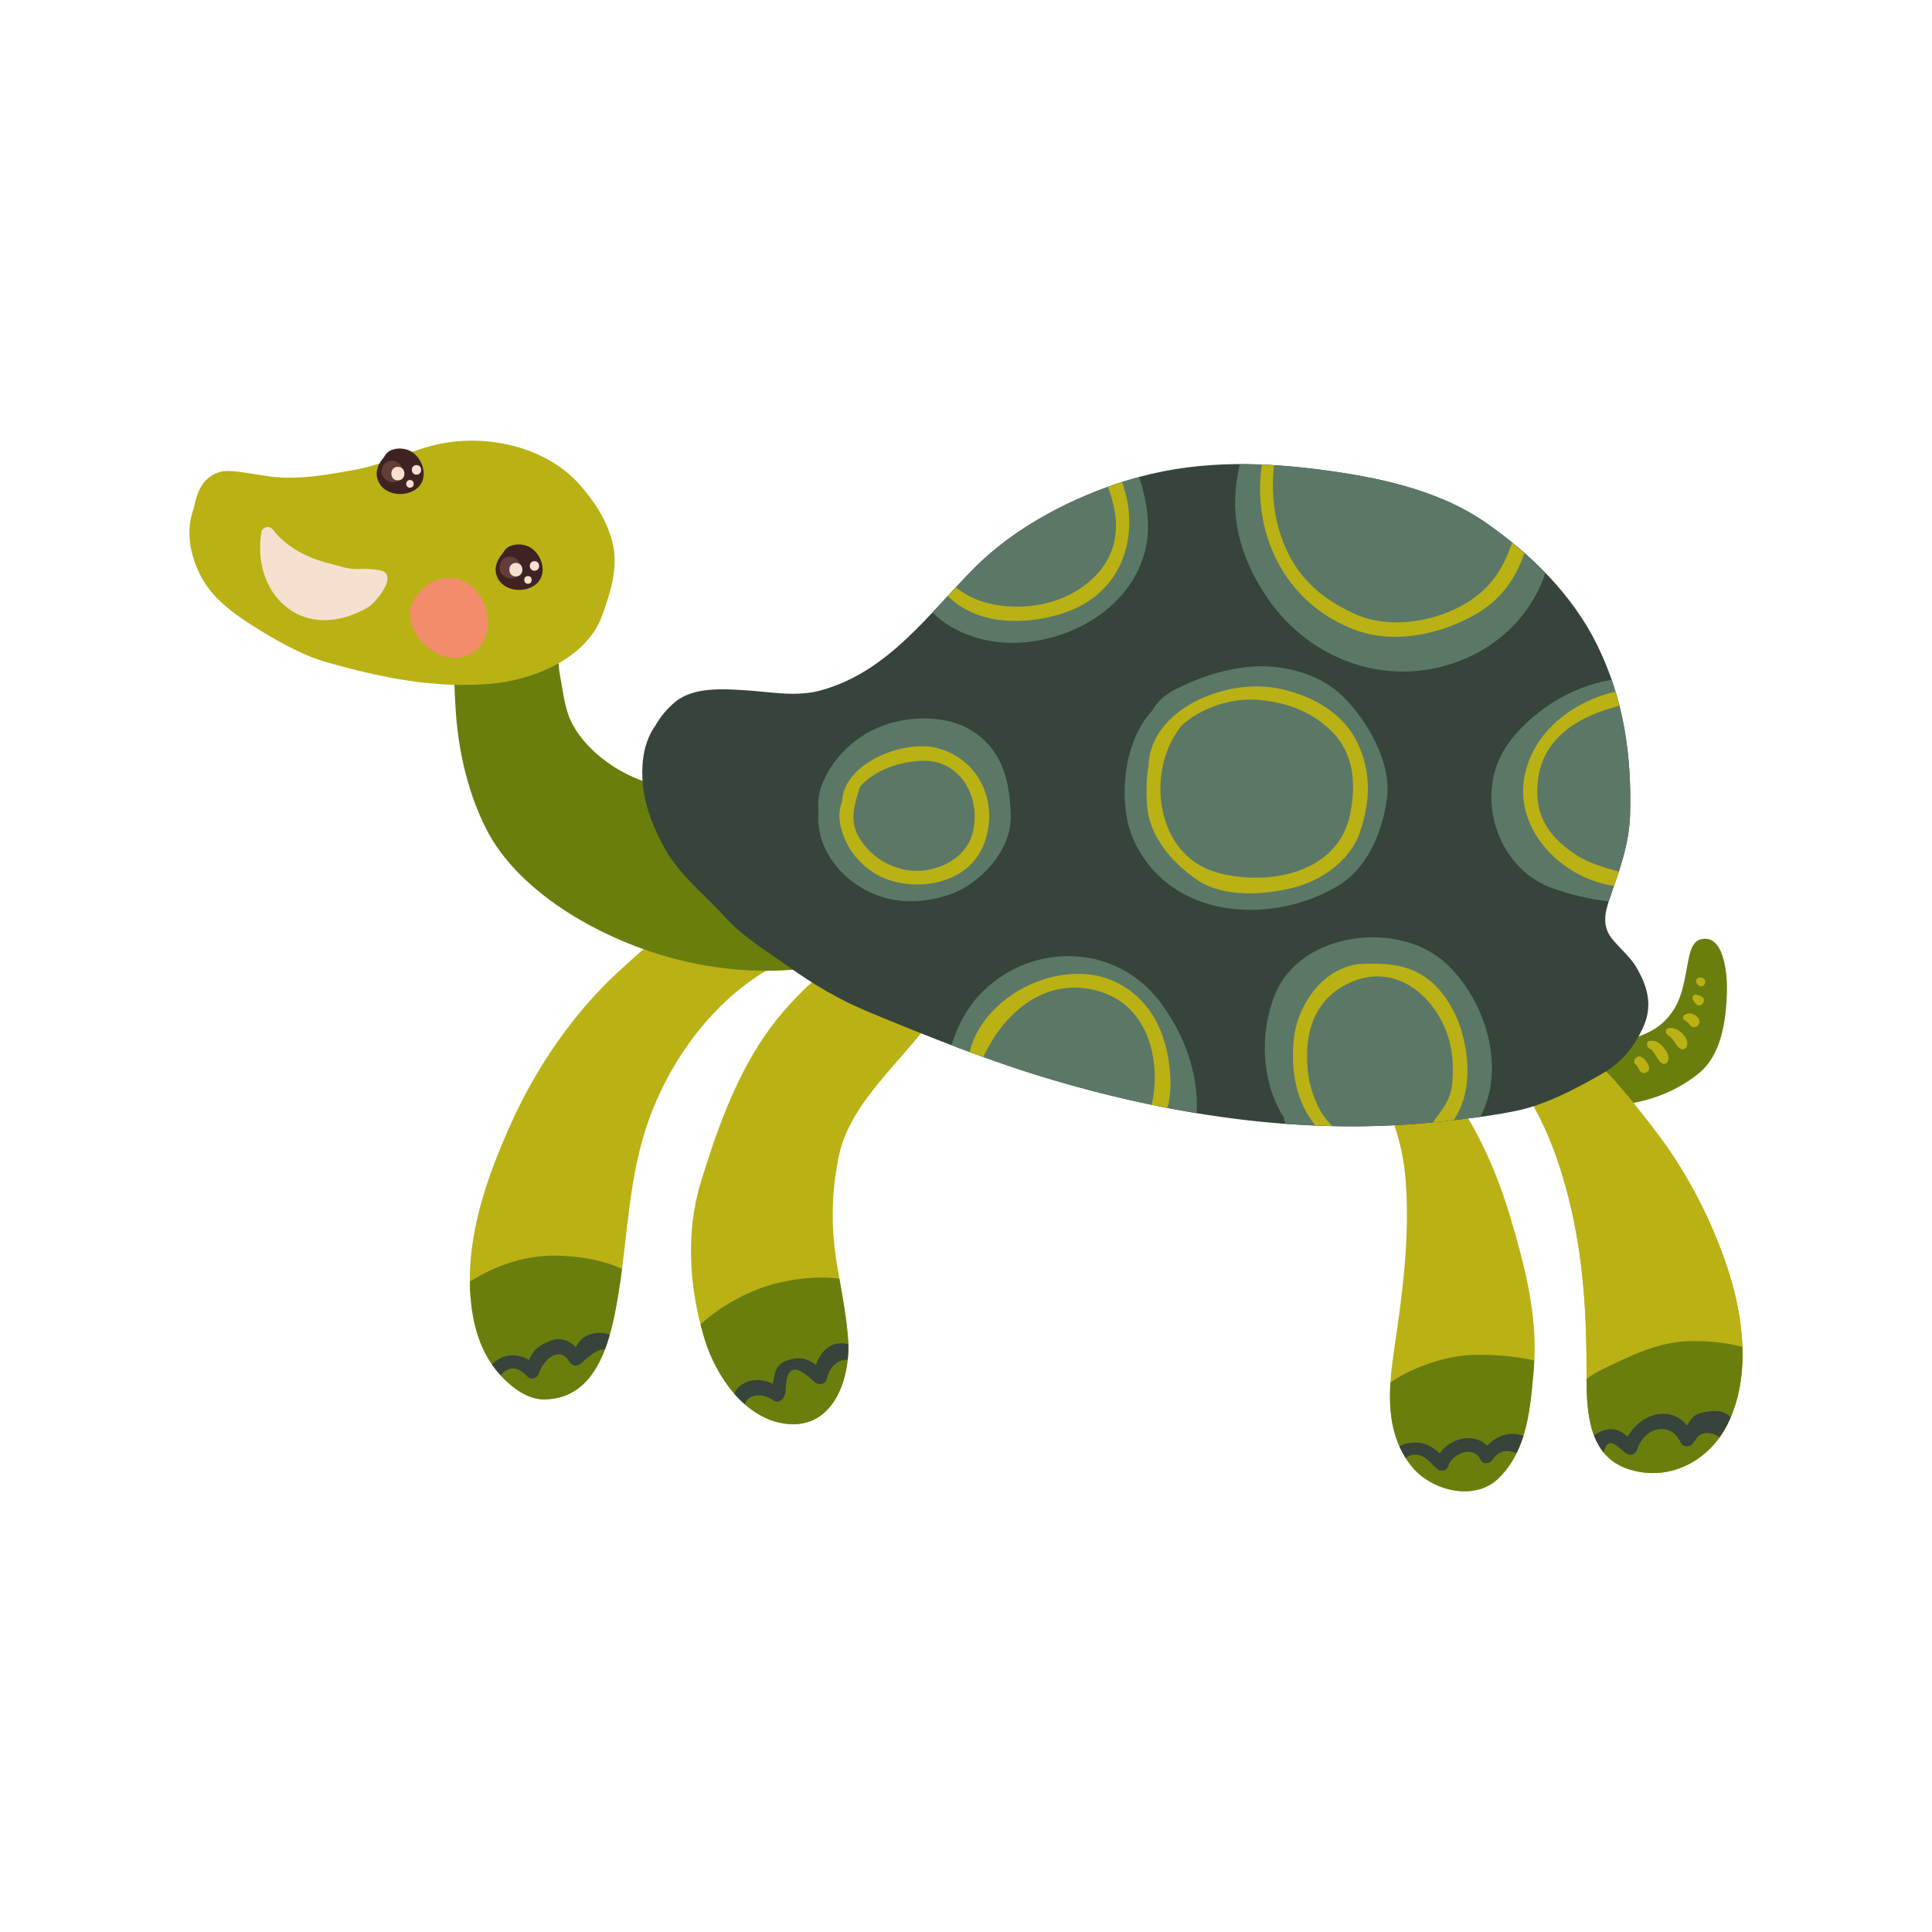 <?xml version="1.0" encoding="utf-8"?>
<!-- Generator: Adobe Illustrator 16.0.0, SVG Export Plug-In . SVG Version: 6.00 Build 0)  -->
<!DOCTYPE svg PUBLIC "-//W3C//DTD SVG 1.1//EN" "http://www.w3.org/Graphics/SVG/1.1/DTD/svg11.dtd">
<svg version="1.1" id="Layer_1" xmlns="http://www.w3.org/2000/svg" xmlns:xlink="http://www.w3.org/1999/xlink" x="0px" y="0px"
	 width="350px" height="350px" viewBox="0 0 350 350" enable-background="new 0 0 350 350" xml:space="preserve">
<g>
	<path fill="#6A7E0D" d="M308.031,170.187c-1.681,0.462-2.051,3.117-2.304,4.453c-0.742,3.938-1.18,7.32-4.146,10.311
		c-2.756,2.78-7.176,3.665-10.908,4.011c-2.019,0.187-6.522,0.006-8.223-1.812c-0.054-0.384-0.33-0.731-0.834-0.831
		c-0.039-0.025-0.058-0.059-0.101-0.08c-4.543-2.32-17.185,5.838-9.448,9.734c10.99,5.535,25.586,6.604,35.615-1.47
		c4.286-3.448,5.018-9.836,5.175-14.913C312.934,177.121,312.51,168.955,308.031,170.187z"/>
	<path fill="#BAB115" d="M158.663,170.897c-0.52-0.205-1.056,0.076-1.356,0.509c-0.062,0.046-0.134,0.082-0.185,0.139
		c-3.264,0.402-5.99,2.864-8.414,4.942c-3.88,3.332-7.4,7.088-10.284,11.311c-5.319,7.794-8.731,17.405-11.469,26.383
		c-2.805,9.195-2.094,19.433,0.74,28.565c2.072,6.676,7.331,14.335,14.733,15.195c8.721,1.015,11.704-8.498,11.206-15.383
		c-0.342-4.743-1.369-9.432-2.108-14.121c-1.016-6.45-0.89-12.787,0.479-19.178c2.103-9.811,11.773-17.232,17.2-25.25
		C173.8,177.223,163.435,172.775,158.663,170.897z"/>
	<path fill="#BAB115" d="M140.883,174.686c2.737-1.422,6.434-2.84,5.622-6.559c-0.759-3.474-4.405-6.975-7.875-7.911
		c-1.354-0.365-1.995-0.271-3.036,0.694c-0.137,0.128-0.228,0.267-0.292,0.407c-9.166,2.182-16.579,8.529-23.401,14.837
		c-7.983,7.379-14.608,17.027-19.094,26.878c-4.483,9.847-8.404,20.741-7.581,31.719c0.334,4.456,1.386,8.89,3.999,12.582
		c1.978,2.796,5.631,6.217,9.333,6.186c10.065-0.081,12.247-11.647,13.519-19.463c1.733-10.646,1.794-21.151,5.553-31.428
		C121.812,191.196,129.92,180.384,140.883,174.686z"/>
	<path fill="#BAB115" d="M261.806,196.495c-2.327-2.943-4.538-5.741-7.873-7.574c-2.31-1.271-4.652-0.202-7.028,0.235
		c-0.264,0.05-0.468,0.237-0.626,0.464c-0.597-0.208-1.336,0.385-0.938,1.089c1.599,2.842,3.477,5.569,5.107,8.407
		c2.521,4.387,3.843,9.882,4.211,14.886c0.759,10.329-0.572,20.21-2.083,30.398c-1.078,7.272-1.752,15.103,3.117,21.21
		c3.444,4.321,11.238,6.506,15.684,2.289c5.352-5.08,5.877-12.997,6.481-19.929c0.818-9.39-1.622-18.663-4.285-27.587
		C271.076,212.015,267.233,203.365,261.806,196.495z"/>
	<path fill="#BAB115" d="M313.711,232.208c-2.708-9.435-7.744-19.397-13.697-27.159c-5.306-6.918-11.276-14.54-18.842-19.118
		c-3.59-2.172-7.284-1.706-11.192-1.669c-2.006,0.02-2.827,2.773-3.73,3.954c-0.553,0.719,0.201,1.752,1,1.744
		c0.181-0.002,0.362-0.005,0.545-0.007c8.649,4.429,13.307,16.004,15.752,24.73c3.077,10.987,3.859,21.7,3.87,33.047
		c0.006,6.633-0.271,15.816,7.536,18.395c7.422,2.451,14.771-1.48,18.101-8.322C316.86,249.975,316.037,240.313,313.711,232.208z"/>
	<path fill="#BAB115" d="M313.711,232.208c-2.708-9.435-7.744-19.397-13.697-27.159c-5.306-6.918-11.276-14.54-18.842-19.118
		c-3.59-2.172-7.284-1.706-11.192-1.669c-2.006,0.02-2.827,2.773-3.73,3.954c-0.553,0.719,0.201,1.752,1,1.744
		c0.181-0.002,0.362-0.005,0.545-0.007c8.649,4.429,13.307,16.004,15.752,24.73c3.077,10.987,3.859,21.7,3.87,33.047
		c0.006,6.633-0.271,15.816,7.536,18.395c7.422,2.451,14.771-1.48,18.101-8.322C316.86,249.975,316.037,240.313,313.711,232.208z"/>
	<path fill="#6A7E0D" d="M156.482,163.574c-2.128-7.911-4.041-15.654-5.478-23.711c0.075-0.237,0.021-0.51-0.13-0.686
		c-0.029-0.162-0.063-0.318-0.091-0.479c-0.254-1.474-2.561-1.087-2.553,0.345c0.001,0.241,0.001,0.481,0.003,0.722
		c-5.313,1.807-11.403,3.159-16.804,3.526c-7.012,0.477-14.132-0.518-20.14-4.334c-3.036-1.929-5.92-4.631-7.613-7.821
		c-1.403-2.643-1.657-5.874-2.222-8.762c-1.085-5.559,1.513-11.641,0.162-17.044c-0.099-0.395-0.477-0.831-0.896-0.897
		c-2.673-0.421-4.972,1.173-7.455,1.95c-2.453,0.767-6.99,1.217-8.932,2.965c-1.449,1.306-1.764,3.551-1.884,5.424
		c-0.301,4.668-0.193,9.469,0.119,14.136c0.498,7.475,2.387,15.572,5.999,22.167c3.381,6.168,9.474,11.313,15.392,14.898
		c13.816,8.367,31.07,12.017,46.933,8.646c1.69-0.359,5.979-1.118,6.995-2.853C158.979,169.903,156.975,165.407,156.482,163.574z"/>
	<path fill="#BAB115" d="M111.1,98.936c-0.836-4.138-3.187-7.793-5.922-10.951c-5.965-6.884-16.345-9.285-25.014-7.668
		c-5.425,1.01-10.299,3.78-15.789,4.774c-4.881,0.885-10.322,1.892-15.309,1.249c-2.217-0.287-4.508-0.774-6.717-0.962
		c-1.557-0.131-2.544-0.073-3.885,0.71c-2.111,1.232-2.888,3.583-3.355,5.932c-0.156,0.468-0.294,0.928-0.404,1.347
		c-0.996,3.845,0.034,8.062,1.917,11.443c1.963,3.523,5.45,6.187,8.787,8.309c4.189,2.663,9.146,5.561,13.953,6.907
		c9.835,2.752,19.037,4.664,29.257,3.879c7.683-0.59,17.664-4.516,20.486-12.436C110.489,107.578,111.952,103.15,111.1,98.936z"/>
	<path fill="#F6E1D0" d="M68.616,103.276c-1.163-0.173-2.25-0.27-3.432-0.196c-2.106,0.131-3.748-0.575-5.73-1.064
		c-3.592-0.886-7.71-2.94-9.966-6.027c-0.772-1.028-2.368-0.324-2.132,0.76c-0.026,0.057-0.068,0.108-0.075,0.171
		c-0.674,4.901,0.769,10.244,4.949,13.309c4.467,3.273,10.016,2.417,14.502-0.254C67.991,109.225,72.603,103.868,68.616,103.276z"/>
	<path fill="#36443B" d="M296.332,175.069c-1.061-1.758-2.842-3.249-4.157-4.826c-2.071-2.479-1.434-4.963-0.467-7.769
		c1.718-4.989,3.447-9.599,3.593-14.937c0.296-10.897-1.135-20.903-6.006-30.783c-4.428-8.984-11.921-16.346-20.059-22.015
		c-8.754-6.096-19.867-8.336-30.243-9.676c-11.756-1.517-23.138-1.585-34.6,1.902c-9.93,3.022-20.373,8.418-27.771,15.822
		c-8.507,8.517-15.627,18.804-27.75,22.237c-4.548,1.289-9.015,0.341-13.604,0.045c-4.044-0.261-9.565-0.692-12.92,2.069
		c-1.4,1.151-2.692,2.643-3.619,4.309c-1.982,2.766-2.516,6.218-2.345,9.707c0.224,4.545,1.978,8.919,4.206,12.829
		c2.716,4.769,7.09,8.074,10.701,12.094c3.272,3.642,7.461,6.105,11.405,8.93c4.601,3.295,9.278,6.082,14.516,8.256
		c11.124,4.614,22.105,9.02,33.691,12.43c22.39,6.59,46.173,10.034,69.548,7.546c4.803-0.512,9.607-1.03,14.337-2.023
		c5.364-1.127,10.639-3.968,15.364-6.645c3.596-2.035,5.897-4.848,7.565-8.577C299.477,182.064,298.43,178.543,296.332,175.069z"/>
	<path fill="#5B7866" d="M279.955,103.799c-3.273-3.379-6.918-6.412-10.719-9.06c-8.754-6.096-19.867-8.336-30.243-9.676
		c-4.848-0.626-9.63-0.982-14.382-0.967c-0.532,2.137-0.763,4.334-0.844,6.027c-0.326,6.901,2.548,13.817,6.593,19.268
		c8.257,11.119,22.725,15.459,35.441,9.773c6.164-2.757,11.159-7.686,13.682-14.044
		C279.653,104.692,279.807,104.248,279.955,103.799z"/>
	<path fill="#5B7866" d="M207.513,99.483c0.996-4.212,0.253-8.85-1.157-13.04c-0.654,0.176-1.308,0.324-1.962,0.522
		c-9.93,3.022-20.373,8.418-27.771,15.822c-2.634,2.638-5.135,5.444-7.694,8.165c3.578,3.588,9.101,5.514,14.349,5.509
		C193.771,116.454,204.979,110.187,207.513,99.483z"/>
	<path fill="#5B7866" d="M272.923,135.154c-5.909,8.808-1.905,22.123,8.375,25.78c3.197,1.136,6.654,1.963,10.141,2.357
		c0.086-0.27,0.174-0.541,0.27-0.817c1.718-4.989,3.447-9.599,3.593-14.937c0.232-8.546-0.626-16.54-3.345-24.358
		C284.398,124.26,276.735,129.47,272.923,135.154z"/>
	<path fill="#5B7866" d="M251.261,144.619c0.87-6.469-3.563-14.149-8.027-18.494c-4.688-4.562-12.104-6.09-18.404-5.16
		c-4.234,0.624-8.119,2.001-11.925,3.933c-2.027,1.028-3.239,2.257-4.186,3.854c-5.33,5.677-6.302,16.896-3.343,23.426
		c6.404,14.143,24.435,15.621,36.806,8.429C247.761,157.363,250.44,150.731,251.261,144.619z"/>
	<path fill="#5B7866" d="M183.101,147.84c-0.148-5.934-1.263-11.32-6.258-14.949c-4.174-3.034-10.061-3.265-14.886-2.063
		c-5.857,1.46-10.979,5.806-13.094,11.449c-0.586,1.566-0.748,3.173-0.586,4.742c-0.466,4.831,2.024,9.528,5.96,12.565
		c5.217,4.026,11.537,4.59,17.723,2.501C177.527,160.205,183.256,154.072,183.101,147.84z"/>
	<path fill="#5B7866" d="M231.07,179.95c-3.006,7.122-2.544,16.273,1.581,22.599c-0.055,0.211-0.033,0.448,0.105,0.685
		c0.074,0.124,0.166,0.24,0.242,0.363c9.143,0.671,18.328,0.613,27.452-0.357c2.577-0.274,5.151-0.559,7.716-0.908
		c4.716-8.823,1.034-21.095-6.246-27.829C253.496,166.708,235.831,168.666,231.07,179.95z"/>
	<path fill="#5B7866" d="M190.903,195.693c8.465,2.492,17.129,4.531,25.896,5.973c0.375-7.204-2.323-14.407-6.602-20.11
		c-7.94-10.578-22.988-10.982-32.194-1.906c-2.571,2.537-4.52,5.988-5.628,9.701C178.452,191.674,184.587,193.834,190.903,195.693z"
		/>
	<path fill="#6A7E0D" d="M305.806,242.966c-5.565,0.176-10.483,2.695-15.39,5.036c-1.036,0.494-2.049,1.096-2.997,1.791
		c0.03,6.346,0.509,14.012,7.533,16.332c7.422,2.451,14.771-1.48,18.101-8.322c2.063-4.241,2.76-9.021,2.601-13.801
		C312.403,243.134,308.9,242.869,305.806,242.966z"/>
	<path fill="#6A7E0D" d="M277.858,247.971c0.043-0.503,0.043-1.002,0.067-1.503c-4.784-1.113-10.268-1.178-12.925-0.873
		c-4.258,0.492-9.348,2.261-13.107,4.834c-0.346,5.387,0.259,10.739,3.8,15.182c3.444,4.321,11.238,6.506,15.684,2.289
		C276.729,262.819,277.254,254.902,277.858,247.971z"/>
	<path fill="#6A7E0D" d="M153.634,242.559c-0.266-3.669-0.938-7.305-1.571-10.933c-3.89-0.442-7.873-0.054-11.657,0.919
		c-4.272,1.098-9.515,3.739-13.492,7.371c0.242,0.952,0.493,1.9,0.782,2.83c2.072,6.676,7.331,14.335,14.733,15.195
		C151.149,258.956,154.132,249.443,153.634,242.559z"/>
	<path fill="#6A7E0D" d="M101.382,227.479c-5.845-0.222-11.375,1.63-16.253,4.69c0.009,0.86,0.034,1.721,0.099,2.581
		c0.334,4.456,1.386,8.89,3.999,12.582c1.978,2.796,5.631,6.217,9.333,6.186c10.065-0.081,12.247-11.647,13.519-19.463
		c0.227-1.398,0.424-2.794,0.605-4.186C109.177,228.269,105.302,227.627,101.382,227.479z"/>
	<path fill="#3F2322" d="M96.4,99.397c-1.15-0.873-2.954-1.025-4.214-0.364c-0.446,0.234-0.813,0.643-1.048,1.116
		c-0.944,1.147-1.656,2.395-1.217,3.95c0.787,2.78,4.359,3.415,6.611,2.137C99.259,104.688,98.549,101.025,96.4,99.397z"/>
	<path fill="#3F2322" d="M74.849,82.027c-1.15-0.873-2.954-1.025-4.214-0.364c-0.445,0.234-0.813,0.643-1.048,1.116
		c-0.943,1.147-1.656,2.395-1.216,3.95c0.786,2.78,4.358,3.415,6.611,2.137C77.708,87.319,76.999,83.656,74.849,82.027z"/>
	<g>
		<path fill="#643E39" d="M94.357,102.569c-0.019-0.065-0.062-0.121-0.093-0.179c-0.143-0.558-0.481-1.073-1.081-1.347
			c-0.558-0.253-1.155-0.25-1.638-0.006c-0.024,0.009-0.049,0.012-0.072,0.025c-0.063,0.031-0.108,0.083-0.165,0.123
			c-0.064,0.049-0.136,0.083-0.192,0.145c-0.381,0.376-0.569,0.95-0.626,1.477c-0.086,0.798,0.601,1.486,1.326,1.798
			c0.034,0.015,0.066,0.024,0.102,0.04c0.154,0.055,0.309,0.104,0.455,0.123c0.004,0,0.008-0.003,0.012,0
			c0.221,0.025,0.438,0.013,0.649-0.037c0.106-0.022,0.197-0.065,0.291-0.105c0.111-0.043,0.214-0.096,0.313-0.161
			c0.039-0.027,0.077-0.052,0.113-0.083C94.259,103.993,94.567,103.358,94.357,102.569z"/>
		<path fill="#F6E1D0" d="M93.456,101.974c-1.583,0-1.583,2.455,0,2.455C95.037,104.428,95.037,101.974,93.456,101.974z"/>
		<path fill="#F6E1D0" d="M96.827,101.656c-1.123,0-1.123,1.739,0,1.739C97.948,103.395,97.948,101.656,96.827,101.656z"/>
		<path fill="#F6E1D0" d="M95.646,104.36c-0.898,0-0.898,1.394,0,1.394C96.545,105.754,96.545,104.36,95.646,104.36z"/>
	</g>
	<g>
		<path fill="#643E39" d="M72.98,85.165c-0.017-0.065-0.062-0.12-0.092-0.179c-0.142-0.558-0.481-1.073-1.08-1.348
			c-0.56-0.253-1.156-0.25-1.639-0.006c-0.023,0.009-0.048,0.013-0.071,0.025c-0.065,0.031-0.11,0.083-0.167,0.124
			c-0.063,0.049-0.136,0.083-0.191,0.145c-0.381,0.376-0.569,0.95-0.626,1.477c-0.086,0.799,0.602,1.486,1.324,1.798
			c0.034,0.016,0.068,0.025,0.102,0.04c0.154,0.056,0.308,0.105,0.457,0.124c0.004,0,0.007-0.003,0.012,0
			c0.219,0.024,0.438,0.012,0.647-0.037c0.106-0.021,0.197-0.065,0.292-0.105c0.111-0.043,0.214-0.096,0.314-0.16
			c0.037-0.028,0.076-0.053,0.111-0.083C72.883,86.59,73.19,85.955,72.98,85.165z"/>
		<path fill="#F6E1D0" d="M72.079,84.57c-1.582,0-1.582,2.455,0,2.455C73.662,87.024,73.662,84.57,72.079,84.57z"/>
		<path fill="#F6E1D0" d="M75.451,84.252c-1.121,0-1.121,1.739,0,1.739C76.573,85.991,76.573,84.252,75.451,84.252z"/>
		<path fill="#F6E1D0" d="M74.271,86.957c-0.899,0-0.899,1.394,0,1.394S75.17,86.957,74.271,86.957z"/>
	</g>
	<path fill="#F38C6B" d="M88.198,111.056c-0.348-2.175-2.006-4.733-4.028-5.682c-1.994-0.934-3.757-0.883-5.757-0.02
		c-0.743,0.321-1.406,0.897-1.97,1.548c-0.097,0.077-0.194,0.152-0.293,0.236c-0.814,0.68-1.273,1.64-1.613,2.616
		c-0.601,1.733-0.049,3.915,0.971,5.367c2.125,3.026,6.369,5.459,9.941,3.197c0.891-0.563,1.77-1.398,2.192-2.382
		c0.253-0.587,0.504-1.081,0.622-1.688C88.5,113.021,88.397,112.296,88.198,111.056z"/>
	<path fill="#BAB115" d="M273.932,98.303c-1.5,4.278-3.403,7.831-7.916,10.705c-5.784,3.686-14.332,5.082-20.655,2.183
		c-6.979-3.199-11.469-7.725-13.668-15.271c-1.08-3.707-1.319-7.7-0.911-11.631c-0.729-0.043-1.46-0.084-2.188-0.112
		c-1.822,12.415,4.126,25.145,16.846,29.917c7.123,2.672,15.453,0.859,21.902-2.815c4.518-2.573,7.293-6.508,8.805-11.085
		C275.419,99.547,274.683,98.916,273.932,98.303z"/>
	<path fill="#BAB115" d="M203.276,87.337c-0.85,0.273-1.699,0.541-2.552,0.848c1.101,3.121,1.897,6.213,1.161,9.832
		c-1.101,5.405-5.913,9.244-10.899,10.863c-4.383,1.423-10.197,1.4-14.434-0.424c-1.265-0.544-2.372-1.239-3.374-2.069
		c-0.494,0.529-0.99,1.051-1.48,1.582c1.292,1.279,2.837,2.363,4.942,3.219c5.173,2.103,12.068,1.46,17.188-0.549
		C203.804,106.727,206.531,96.346,203.276,87.337z"/>
	<path fill="#BAB115" d="M293.343,127.866c-0.22-0.86-0.455-1.719-0.716-2.575c-7.726,1.833-14.734,7.202-16.394,15.08
		c-2.075,9.858,6.646,18.763,16.162,20.111c0.298-0.862,0.585-1.717,0.86-2.57c-2.611-0.788-5.251-1.431-7.664-3.001
		c-5.194-3.383-7.823-7.43-6.938-13.873C279.71,133.346,286.343,129.648,293.343,127.866z"/>
	<path fill="#BAB115" d="M169.683,135.492c-5.904-1.488-16.668,2.589-17.134,9.579c-0.003,0.042,0.011,0.077,0.015,0.116
		c-0.798,2.026-0.614,4.194,0.466,6.762c1.338,3.186,4.167,6.019,7.419,7.252c6.368,2.415,15.136,0.699,17.818-6.335
		C181.056,145.552,177.456,137.451,169.683,135.492z M176.119,151.183c-1.48,5.136-8,7.53-12.823,6.23
		c-3.227-0.871-5.678-2.599-7.502-5.416c-2.052-3.168-1.03-6.203-0.008-9.431c0.006-0.02,0.003-0.037,0.008-0.056
		c2.755-3.039,7.029-4.488,11.061-4.685C174.166,137.464,177.952,144.821,176.119,151.183z"/>
	<path fill="#BAB115" d="M258.594,177.3c-3.497-2.583-7.253-2.809-11.471-2.702c-7.165,0.182-12.117,7.32-12.748,13.775
		c-0.568,5.825,0.513,11.328,3.915,15.504c1.007,0.042,2.012,0.076,3.021,0.099c-0.817-0.874-1.598-1.786-2.2-2.913
		c-1.51-2.826-2.169-5.514-2.312-8.699c-0.291-6.562,2.072-12.097,8.409-14.616c7.78-3.091,14.478,2.572,16.966,9.527
		c1.005,2.811,1.154,5.824,0.94,8.772c-0.232,3.202-1.904,5.057-3.542,7.265c0.292-0.029,0.586-0.042,0.879-0.072
		c0.977-0.104,1.951-0.213,2.924-0.322c3.069-4.659,3.017-10.689,1.33-16.342C263.69,183.178,261.481,179.433,258.594,177.3z"/>
	<path fill="#BAB115" d="M211.519,200.707c0.653-2.542,0.671-5.281,0.226-8.342c-0.93-6.383-3.918-11.846-9.911-14.59
		c-9.569-4.384-23.66,2.363-26.179,12.803c0.828,0.307,1.659,0.608,2.49,0.908c3.835-8.34,11.763-15.028,21.608-11.694
		c8.274,2.801,10.64,12.331,8.902,20.341C209.608,200.33,210.563,200.522,211.519,200.707z"/>
	<path fill="#BAB115" d="M245.564,133.893c-2.823-5.309-8.807-8.253-14.482-9.262c-9.14-1.622-22.669,3.797-23.029,14.135
		c-0.41,2.368-0.397,4.858-0.259,7.032c0.368,5.74,4.534,10.453,9.001,13.552c4.766,3.307,12.153,2.797,17.423,1.483
		c5.056-1.26,10.303-4.803,12.093-9.923C248.343,145.103,248.495,139.405,245.564,133.893z M244.562,147.63
		c-2.28,10.826-15.337,13.003-24.315,10.361c-10.962-3.229-12.638-18.192-6.485-26.155c0.062-0.081,0.094-0.161,0.11-0.242
		c3.681-3.414,9.238-5.228,14.089-4.806c5.079,0.442,9.582,2.044,13.255,5.66C245.384,136.554,245.688,142.285,244.562,147.63z"/>
	<path fill="#BAB115" d="M298.645,192.999c-0.296-0.604-0.669-1.188-1.279-1.515c-0.828-0.44-1.845,0.722-1.047,1.357
		c0.333,0.265,0.521,0.726,0.723,1.094c0.203,0.375,0.649,0.519,1.049,0.428c0.168-0.039,0.281-0.13,0.41-0.239
		C298.828,193.839,298.818,193.356,298.645,192.999z"/>
	<path fill="#BAB115" d="M301.442,189.851c-0.622-0.82-1.475-1.449-2.54-1.294c-0.782,0.116-0.625,1.218,0,1.428
		c0.451,0.151,0.798,0.844,1.037,1.212c0.376,0.583,0.552,1.084,1.174,1.444c0.32,0.186,0.781,0.087,0.962-0.253
		C302.57,191.452,302.022,190.613,301.442,189.851z"/>
	<path fill="#BAB115" d="M302.277,186.26c-0.577,0.134-0.636,0.931-0.159,1.218c0.379,0.229,0.863,0.72,1.118,1.078
		c0.428,0.604,0.638,1.229,1.369,1.506c0.421,0.16,0.894-0.174,1.008-0.573C306.074,187.889,303.802,185.908,302.277,186.26z"/>
	<path fill="#BAB115" d="M307.763,184.633c-0.456-0.942-1.742-1.372-2.613-0.749c-0.248,0.179-0.389,0.594-0.105,0.823
		c0.364,0.298,0.801,0.499,1.044,0.905C306.74,186.694,308.301,185.748,307.763,184.633z"/>
	<path fill="#BAB115" d="M308.071,180.424c-0.239-0.093-0.483-0.131-0.722-0.216c-0.52-0.185-0.91,0.448-0.676,0.879
		c0.16,0.293,0.338,0.528,0.556,0.783C308.067,182.855,309.521,180.98,308.071,180.424z"/>
	<path fill="#BAB115" d="M308.557,177.22c-0.251-0.171-0.485-0.136-0.77-0.097c-0.698,0.094-0.656,1.121-0.088,1.361
		c0.003,0.003,0.005,0.006,0.008,0.009c0.27,0.23,0.676,0.278,0.94,0c0.021-0.022,0.043-0.046,0.064-0.067
		C309.071,178.05,308.97,177.501,308.557,177.22z"/>
	<path fill="#36443B" d="M269.409,261.899c-2.387-2.432-6.674-1.403-8.589,1.392c-1.696-1.477-3.037-2.3-5.933-1.804
		c-0.542,0.093-0.975,0.303-1.36,0.557c0.32,0.716,0.705,1.412,1.138,2.096c0.227-0.186,0.489-0.348,0.826-0.457
		c2.208-0.709,3.479,1.177,4.863,2.421c0.669,0.6,1.762,0.375,2.019-0.533c0.582-2.066,4.468-4.006,5.867-1.082
		c0.439,0.915,1.624,0.666,2.119,0c0.999-1.578,2.465-1.984,4.386-1.256c0.492-1.005,0.9-2.052,1.235-3.131
		C273.396,259.235,271.22,260.075,269.409,261.899z"/>
	<path fill="#36443B" d="M313.053,257.803c0.179-0.368,0.334-0.746,0.493-1.122c-0.309-0.238-0.64-0.458-0.998-0.655
		c-1.313-0.724-3.104-0.352-4.465-0.042c-1.256,0.287-1.876,1.257-2.443,2.26c-3.031-3.749-8.369-2.217-10.756,2.006
		c-1.526-1.229-2.862-1.905-5.319-0.725c-0.313,0.151-0.563,0.329-0.784,0.517c0.435,1.138,1.01,2.189,1.767,3.11
		c0.655-2.927,1.997-1.568,3.902,0.038c0.743,0.626,1.813,0.395,2.128-0.563c1.429-4.344,6.231-5.102,7.904-1.257
		c0.317,0.728,1.565,0.884,2.056,0.266c0.228-0.282,0.453-0.567,0.674-0.856c0.842-1.544,2.896-1.395,4.313-0.424
		C312.095,259.561,312.611,258.709,313.053,257.803z"/>
	<path fill="#36443B" d="M110.054,241.66c-1.189-0.413-2.765-0.181-3.864,0.378c-1.01,0.512-1.386,1.255-1.862,2.006
		c-1.213-1.196-2.874-1.909-4.695-1.15c-2.182,0.908-3.116,1.844-3.808,3.483c-2.39-1.47-5.059-0.956-6.684,0.824
		c0.031,0.043,0.054,0.088,0.084,0.131c0.424,0.599,0.938,1.225,1.499,1.841c1.137-1.455,2.828-1.987,4.812,0.188
		c0.662,0.724,1.827,0.307,2.095-0.554c0.728-2.328,3.656-5.246,5.567-2.047c0.447,0.746,1.411,0.816,2.034,0.262
		c1.494-1.332,2.993-2.712,4.342-2.555c0.328-0.863,0.626-1.745,0.882-2.646C110.321,241.77,110.194,241.708,110.054,241.66z"/>
	<path fill="#36443B" d="M147.805,247.267c-1.463-1.069-2.748-1.6-5.151-0.83c-2.234,0.716-2.343,2.48-2.655,4.241
		c-1.986-0.912-4.198-1.043-6.042,0.479c-0.383,0.316-0.691,0.783-0.942,1.308c0.595,0.685,1.23,1.324,1.899,1.915
		c0.628-1.878,3.15-2.117,5.264-0.649c0.748,0.519,1.605-0.06,1.89-0.769c0.374-0.93,0.239-1.769,0.399-2.762
		c0.715-4.435,4.295-0.471,5.134,0.184c0.712,0.557,1.947,0.484,2.18-0.575c0.525-2.384,2.222-3.612,3.776-3.469
		c0.102-0.956,0.139-1.901,0.115-2.818c-0.089-0.019-0.169-0.047-0.26-0.065C150.354,242.859,148.685,244.915,147.805,247.267z"/>
</g>
</svg>
